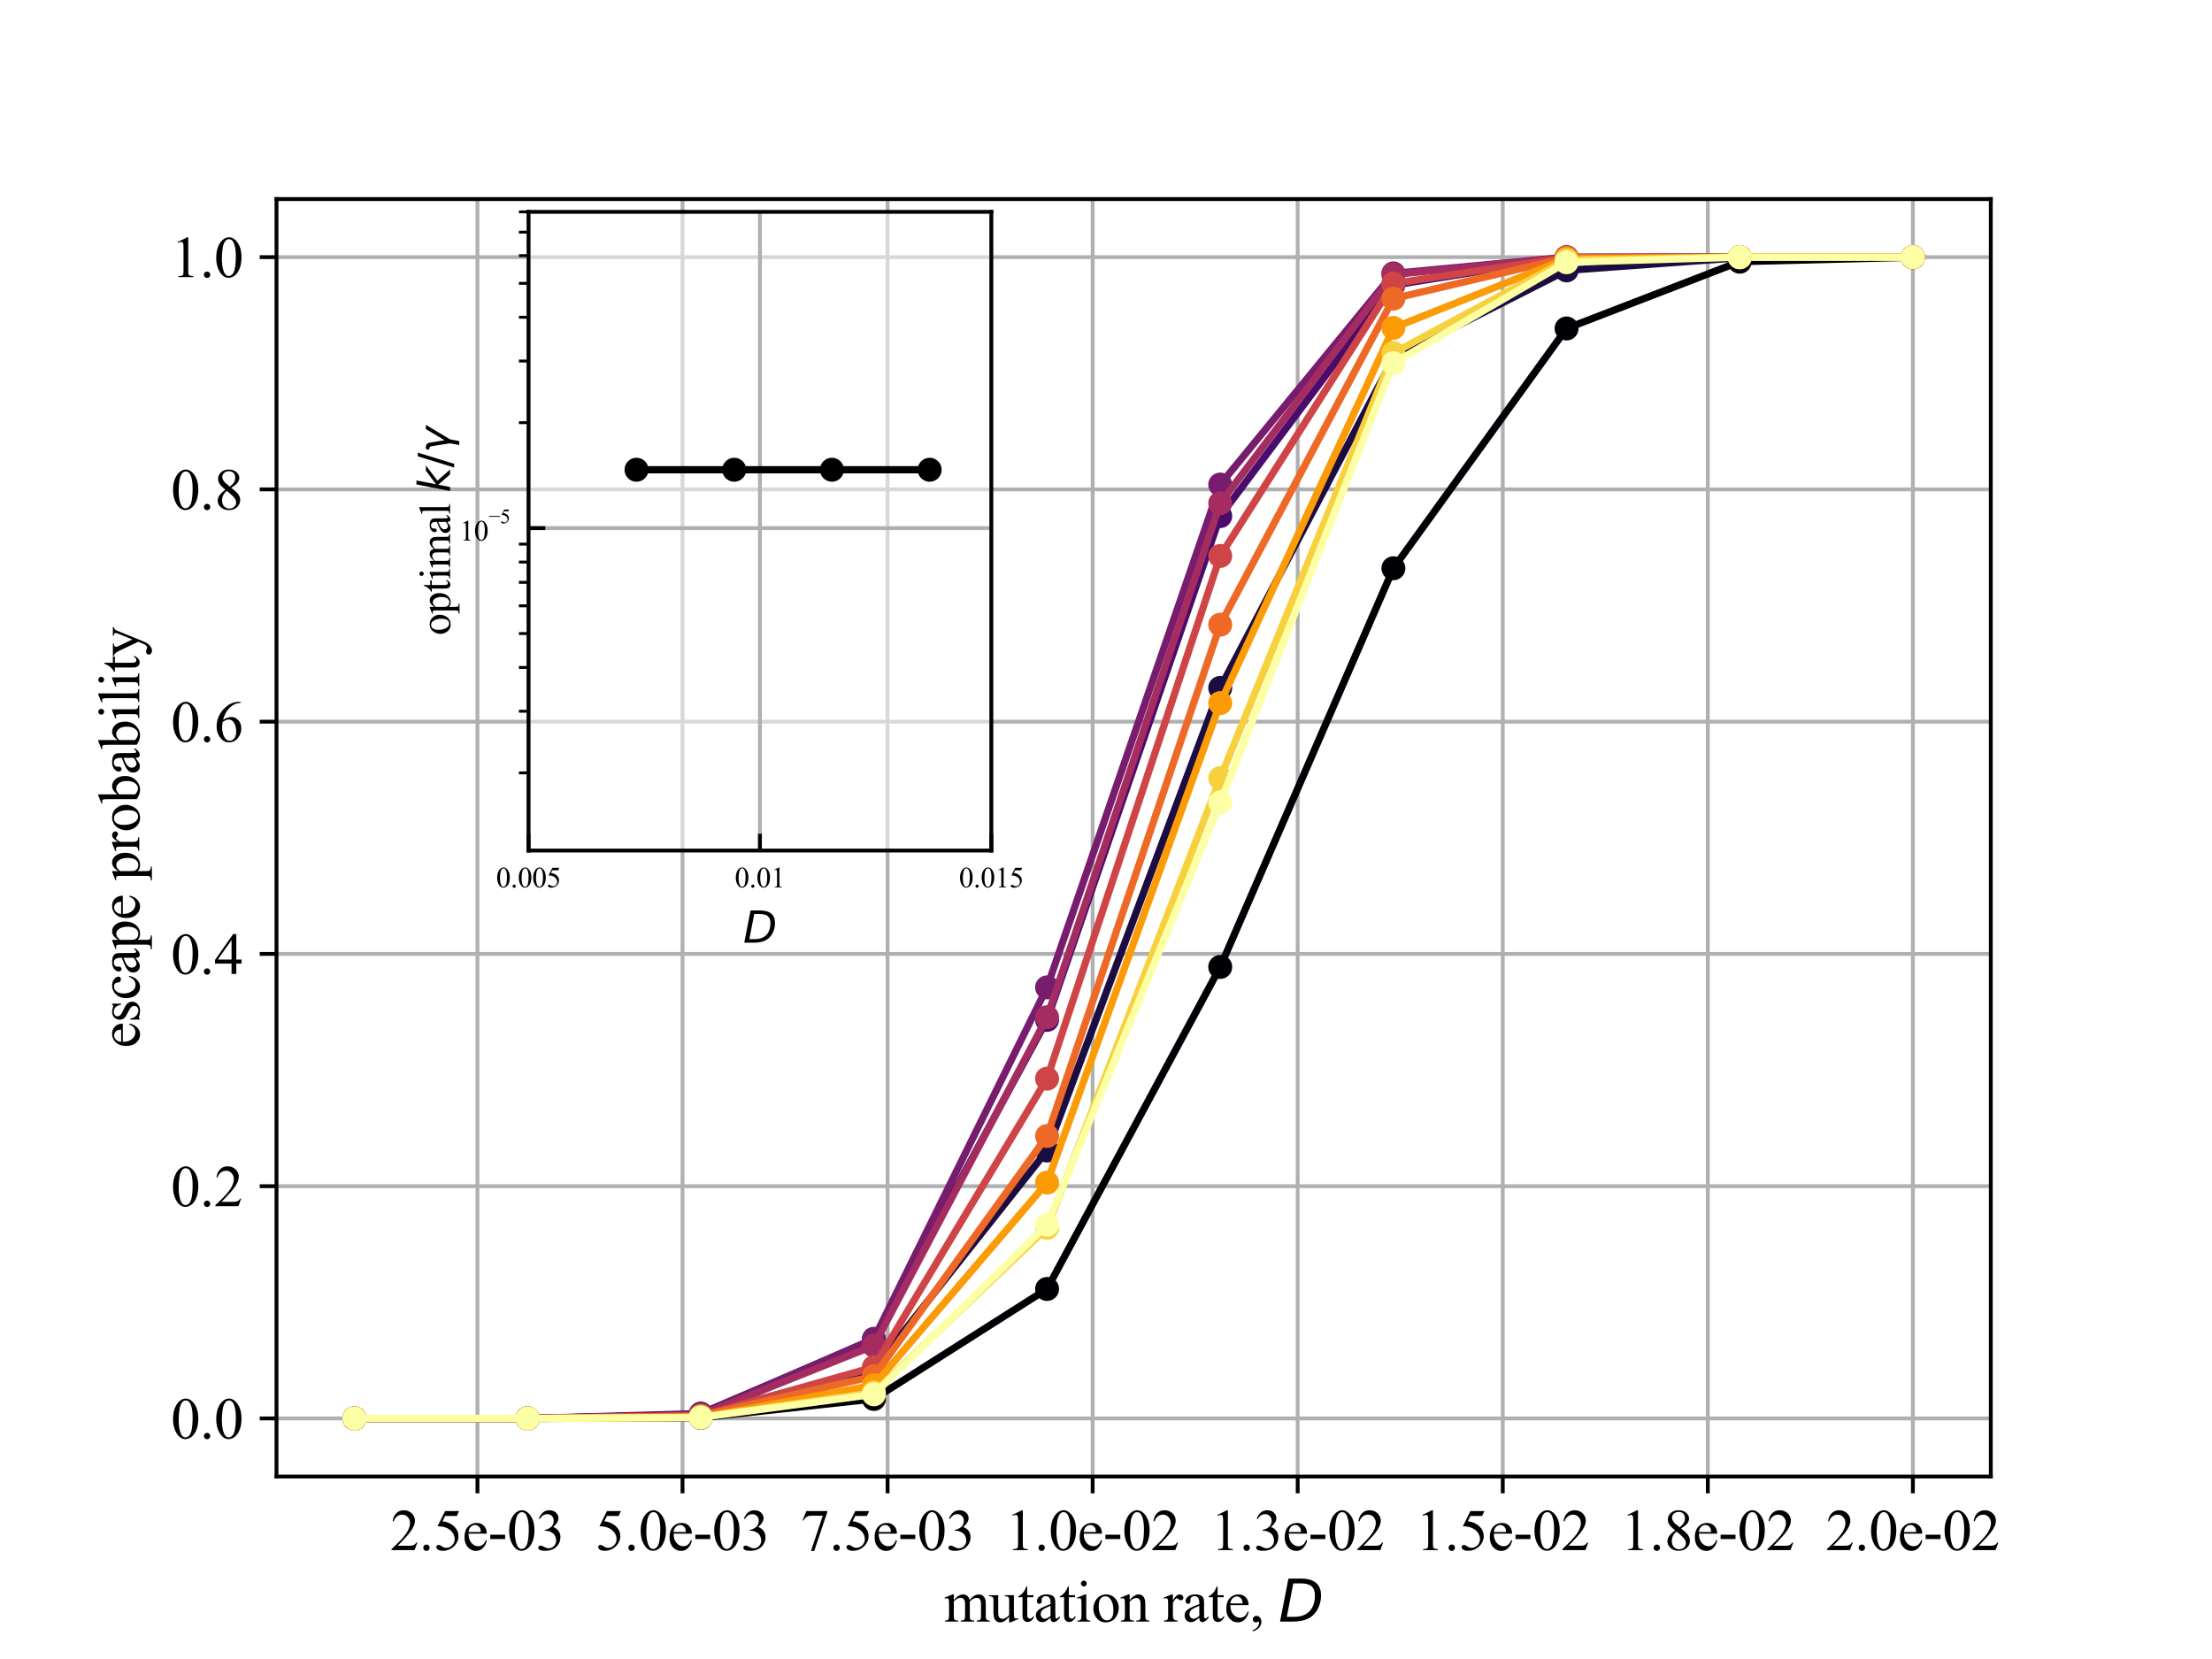 <?xml version="1.0" encoding="utf-8" standalone="no"?>
<!DOCTYPE svg PUBLIC "-//W3C//DTD SVG 1.1//EN"
  "http://www.w3.org/Graphics/SVG/1.1/DTD/svg11.dtd">
<svg xmlns:xlink="http://www.w3.org/1999/xlink" width="460.8pt" height="345.6pt" viewBox="0 0 460.8 345.6" xmlns="http://www.w3.org/2000/svg" version="1.1">
 <defs>
  <style type="text/css">*{stroke-linejoin: round; stroke-linecap: butt}</style>
 </defs>
 <g id="figure_1">
  <g id="patch_1">
   <path d="M 0 345.6 
L 460.8 345.6 
L 460.8 0 
L 0 0 
z
" style="fill: #ffffff"/>
  </g>
  <g id="axes_1">
   <g id="patch_2">
    <path d="M 57.6 307.584 
L 414.72 307.584 
L 414.72 41.472 
L 57.6 41.472 
z
" style="fill: #ffffff"/>
   </g>
   <g id="matplotlib.axis_1">
    <g id="xtick_1">
     <g id="line2d_1">
      <path d="M 99.463 307.584 
L 99.463 41.472 
" clip-path="url(#p57111ab761)" style="fill: none; stroke: #b0b0b0; stroke-width: 0.8; stroke-linecap: square"/>
     </g>
     <g id="line2d_2">
      <defs>
       <path id="m6cf0151fa4" d="M 0 0 
L 0 3.5 
" style="stroke: #000000; stroke-width: 0.8"/>
      </defs>
      <g>
       <use xlink:href="#m6cf0151fa4" x="99.463" y="307.584" style="stroke: #000000; stroke-width: 0.8"/>
      </g>
     </g>
     <g id="text_1">
      <!-- 2.5e-03 -->
      <g transform="translate(81.302 322.916) scale(0.12 -0.12)">
       <defs>
        <path id="TimesNewRomanPSMT-32" d="M 2934 816 
L 2638 0 
L 138 0 
L 138 116 
Q 1241 1122 1691 1759 
Q 2141 2397 2141 2925 
Q 2141 3328 1894 3587 
Q 1647 3847 1303 3847 
Q 991 3847 742 3664 
Q 494 3481 375 3128 
L 259 3128 
Q 338 3706 661 4015 
Q 984 4325 1469 4325 
Q 1984 4325 2329 3994 
Q 2675 3663 2675 3213 
Q 2675 2891 2525 2569 
Q 2294 2063 1775 1497 
Q 997 647 803 472 
L 1909 472 
Q 2247 472 2383 497 
Q 2519 522 2628 598 
Q 2738 675 2819 816 
L 2934 816 
z
" transform="scale(0.016)"/>
        <path id="TimesNewRomanPSMT-2e" d="M 800 606 
Q 947 606 1047 504 
Q 1147 403 1147 259 
Q 1147 116 1045 14 
Q 944 -88 800 -88 
Q 656 -88 554 14 
Q 453 116 453 259 
Q 453 406 554 506 
Q 656 606 800 606 
z
" transform="scale(0.016)"/>
        <path id="TimesNewRomanPSMT-35" d="M 2778 4238 
L 2534 3706 
L 1259 3706 
L 981 3138 
Q 1809 3016 2294 2522 
Q 2709 2097 2709 1522 
Q 2709 1188 2573 903 
Q 2438 619 2231 419 
Q 2025 219 1772 97 
Q 1413 -75 1034 -75 
Q 653 -75 479 54 
Q 306 184 306 341 
Q 306 428 378 495 
Q 450 563 559 563 
Q 641 563 702 538 
Q 763 513 909 409 
Q 1144 247 1384 247 
Q 1750 247 2026 523 
Q 2303 800 2303 1197 
Q 2303 1581 2056 1914 
Q 1809 2247 1375 2428 
Q 1034 2569 447 2591 
L 1259 4238 
L 2778 4238 
z
" transform="scale(0.016)"/>
        <path id="TimesNewRomanPSMT-65" d="M 681 1784 
Q 678 1147 991 784 
Q 1303 422 1725 422 
Q 2006 422 2214 576 
Q 2422 731 2563 1106 
L 2659 1044 
Q 2594 616 2278 264 
Q 1963 -88 1488 -88 
Q 972 -88 605 314 
Q 238 716 238 1394 
Q 238 2128 614 2539 
Q 991 2950 1559 2950 
Q 2041 2950 2350 2633 
Q 2659 2316 2659 1784 
L 681 1784 
z
M 681 1966 
L 2006 1966 
Q 1991 2241 1941 2353 
Q 1863 2528 1708 2628 
Q 1553 2728 1384 2728 
Q 1125 2728 920 2526 
Q 716 2325 681 1966 
z
" transform="scale(0.016)"/>
        <path id="TimesNewRomanPSMT-2d" d="M 259 1672 
L 1875 1672 
L 1875 1200 
L 259 1200 
L 259 1672 
z
" transform="scale(0.016)"/>
        <path id="TimesNewRomanPSMT-30" d="M 231 2094 
Q 231 2819 450 3342 
Q 669 3866 1031 4122 
Q 1313 4325 1613 4325 
Q 2100 4325 2488 3828 
Q 2972 3213 2972 2159 
Q 2972 1422 2759 906 
Q 2547 391 2217 158 
Q 1888 -75 1581 -75 
Q 975 -75 572 641 
Q 231 1244 231 2094 
z
M 844 2016 
Q 844 1141 1059 588 
Q 1238 122 1591 122 
Q 1759 122 1940 273 
Q 2122 425 2216 781 
Q 2359 1319 2359 2297 
Q 2359 3022 2209 3506 
Q 2097 3866 1919 4016 
Q 1791 4119 1609 4119 
Q 1397 4119 1231 3928 
Q 1006 3669 925 3112 
Q 844 2556 844 2016 
z
" transform="scale(0.016)"/>
        <path id="TimesNewRomanPSMT-33" d="M 325 3431 
Q 506 3859 782 4092 
Q 1059 4325 1472 4325 
Q 1981 4325 2253 3994 
Q 2459 3747 2459 3466 
Q 2459 3003 1878 2509 
Q 2269 2356 2469 2072 
Q 2669 1788 2669 1403 
Q 2669 853 2319 450 
Q 1863 -75 997 -75 
Q 569 -75 414 31 
Q 259 138 259 259 
Q 259 350 332 419 
Q 406 488 509 488 
Q 588 488 669 463 
Q 722 447 909 348 
Q 1097 250 1169 231 
Q 1284 197 1416 197 
Q 1734 197 1970 444 
Q 2206 691 2206 1028 
Q 2206 1275 2097 1509 
Q 2016 1684 1919 1775 
Q 1784 1900 1550 2001 
Q 1316 2103 1072 2103 
L 972 2103 
L 972 2197 
Q 1219 2228 1467 2375 
Q 1716 2522 1828 2728 
Q 1941 2934 1941 3181 
Q 1941 3503 1739 3701 
Q 1538 3900 1238 3900 
Q 753 3900 428 3381 
L 325 3431 
z
" transform="scale(0.016)"/>
       </defs>
       <use xlink:href="#TimesNewRomanPSMT-32"/>
       <use xlink:href="#TimesNewRomanPSMT-2e" x="50"/>
       <use xlink:href="#TimesNewRomanPSMT-35" x="75"/>
       <use xlink:href="#TimesNewRomanPSMT-65" x="125"/>
       <use xlink:href="#TimesNewRomanPSMT-2d" x="169.385"/>
       <use xlink:href="#TimesNewRomanPSMT-30" x="202.686"/>
       <use xlink:href="#TimesNewRomanPSMT-33" x="252.686"/>
      </g>
     </g>
    </g>
    <g id="xtick_2">
     <g id="line2d_3">
      <path d="M 142.181 307.584 
L 142.181 41.472 
" clip-path="url(#p57111ab761)" style="fill: none; stroke: #b0b0b0; stroke-width: 0.8; stroke-linecap: square"/>
     </g>
     <g id="line2d_4">
      <g>
       <use xlink:href="#m6cf0151fa4" x="142.181" y="307.584" style="stroke: #000000; stroke-width: 0.8"/>
      </g>
     </g>
     <g id="text_2">
      <!-- 5.0e-03 -->
      <g transform="translate(124.02 322.916) scale(0.12 -0.12)">
       <use xlink:href="#TimesNewRomanPSMT-35"/>
       <use xlink:href="#TimesNewRomanPSMT-2e" x="50"/>
       <use xlink:href="#TimesNewRomanPSMT-30" x="75"/>
       <use xlink:href="#TimesNewRomanPSMT-65" x="125"/>
       <use xlink:href="#TimesNewRomanPSMT-2d" x="169.385"/>
       <use xlink:href="#TimesNewRomanPSMT-30" x="202.686"/>
       <use xlink:href="#TimesNewRomanPSMT-33" x="252.686"/>
      </g>
     </g>
    </g>
    <g id="xtick_3">
     <g id="line2d_5">
      <path d="M 184.899 307.584 
L 184.899 41.472 
" clip-path="url(#p57111ab761)" style="fill: none; stroke: #b0b0b0; stroke-width: 0.8; stroke-linecap: square"/>
     </g>
     <g id="line2d_6">
      <g>
       <use xlink:href="#m6cf0151fa4" x="184.899" y="307.584" style="stroke: #000000; stroke-width: 0.8"/>
      </g>
     </g>
     <g id="text_3">
      <!-- 7.5e-03 -->
      <g transform="translate(166.738 322.916) scale(0.12 -0.12)">
       <defs>
        <path id="TimesNewRomanPSMT-37" d="M 644 4238 
L 2916 4238 
L 2916 4119 
L 1503 -88 
L 1153 -88 
L 2419 3728 
L 1253 3728 
Q 900 3728 750 3644 
Q 488 3500 328 3200 
L 238 3234 
L 644 4238 
z
" transform="scale(0.016)"/>
       </defs>
       <use xlink:href="#TimesNewRomanPSMT-37"/>
       <use xlink:href="#TimesNewRomanPSMT-2e" x="50"/>
       <use xlink:href="#TimesNewRomanPSMT-35" x="75"/>
       <use xlink:href="#TimesNewRomanPSMT-65" x="125"/>
       <use xlink:href="#TimesNewRomanPSMT-2d" x="169.385"/>
       <use xlink:href="#TimesNewRomanPSMT-30" x="202.686"/>
       <use xlink:href="#TimesNewRomanPSMT-33" x="252.686"/>
      </g>
     </g>
    </g>
    <g id="xtick_4">
     <g id="line2d_7">
      <path d="M 227.616 307.584 
L 227.616 41.472 
" clip-path="url(#p57111ab761)" style="fill: none; stroke: #b0b0b0; stroke-width: 0.8; stroke-linecap: square"/>
     </g>
     <g id="line2d_8">
      <g>
       <use xlink:href="#m6cf0151fa4" x="227.616" y="307.584" style="stroke: #000000; stroke-width: 0.8"/>
      </g>
     </g>
     <g id="text_4">
      <!-- 1.0e-02 -->
      <g transform="translate(209.455 322.916) scale(0.12 -0.12)">
       <defs>
        <path id="TimesNewRomanPSMT-31" d="M 750 3822 
L 1781 4325 
L 1884 4325 
L 1884 747 
Q 1884 391 1914 303 
Q 1944 216 2037 169 
Q 2131 122 2419 116 
L 2419 0 
L 825 0 
L 825 116 
Q 1125 122 1212 167 
Q 1300 213 1334 289 
Q 1369 366 1369 747 
L 1369 3034 
Q 1369 3497 1338 3628 
Q 1316 3728 1258 3775 
Q 1200 3822 1119 3822 
Q 1003 3822 797 3725 
L 750 3822 
z
" transform="scale(0.016)"/>
       </defs>
       <use xlink:href="#TimesNewRomanPSMT-31"/>
       <use xlink:href="#TimesNewRomanPSMT-2e" x="50"/>
       <use xlink:href="#TimesNewRomanPSMT-30" x="75"/>
       <use xlink:href="#TimesNewRomanPSMT-65" x="125"/>
       <use xlink:href="#TimesNewRomanPSMT-2d" x="169.385"/>
       <use xlink:href="#TimesNewRomanPSMT-30" x="202.686"/>
       <use xlink:href="#TimesNewRomanPSMT-32" x="252.686"/>
      </g>
     </g>
    </g>
    <g id="xtick_5">
     <g id="line2d_9">
      <path d="M 270.334 307.584 
L 270.334 41.472 
" clip-path="url(#p57111ab761)" style="fill: none; stroke: #b0b0b0; stroke-width: 0.8; stroke-linecap: square"/>
     </g>
     <g id="line2d_10">
      <g>
       <use xlink:href="#m6cf0151fa4" x="270.334" y="307.584" style="stroke: #000000; stroke-width: 0.8"/>
      </g>
     </g>
     <g id="text_5">
      <!-- 1.3e-02 -->
      <g transform="translate(252.173 322.916) scale(0.12 -0.12)">
       <use xlink:href="#TimesNewRomanPSMT-31"/>
       <use xlink:href="#TimesNewRomanPSMT-2e" x="50"/>
       <use xlink:href="#TimesNewRomanPSMT-33" x="75"/>
       <use xlink:href="#TimesNewRomanPSMT-65" x="125"/>
       <use xlink:href="#TimesNewRomanPSMT-2d" x="169.385"/>
       <use xlink:href="#TimesNewRomanPSMT-30" x="202.686"/>
       <use xlink:href="#TimesNewRomanPSMT-32" x="252.686"/>
      </g>
     </g>
    </g>
    <g id="xtick_6">
     <g id="line2d_11">
      <path d="M 313.052 307.584 
L 313.052 41.472 
" clip-path="url(#p57111ab761)" style="fill: none; stroke: #b0b0b0; stroke-width: 0.8; stroke-linecap: square"/>
     </g>
     <g id="line2d_12">
      <g>
       <use xlink:href="#m6cf0151fa4" x="313.052" y="307.584" style="stroke: #000000; stroke-width: 0.8"/>
      </g>
     </g>
     <g id="text_6">
      <!-- 1.5e-02 -->
      <g transform="translate(294.891 322.916) scale(0.12 -0.12)">
       <use xlink:href="#TimesNewRomanPSMT-31"/>
       <use xlink:href="#TimesNewRomanPSMT-2e" x="50"/>
       <use xlink:href="#TimesNewRomanPSMT-35" x="75"/>
       <use xlink:href="#TimesNewRomanPSMT-65" x="125"/>
       <use xlink:href="#TimesNewRomanPSMT-2d" x="169.385"/>
       <use xlink:href="#TimesNewRomanPSMT-30" x="202.686"/>
       <use xlink:href="#TimesNewRomanPSMT-32" x="252.686"/>
      </g>
     </g>
    </g>
    <g id="xtick_7">
     <g id="line2d_13">
      <path d="M 355.77 307.584 
L 355.77 41.472 
" clip-path="url(#p57111ab761)" style="fill: none; stroke: #b0b0b0; stroke-width: 0.8; stroke-linecap: square"/>
     </g>
     <g id="line2d_14">
      <g>
       <use xlink:href="#m6cf0151fa4" x="355.77" y="307.584" style="stroke: #000000; stroke-width: 0.8"/>
      </g>
     </g>
     <g id="text_7">
      <!-- 1.8e-02 -->
      <g transform="translate(337.608 322.916) scale(0.12 -0.12)">
       <defs>
        <path id="TimesNewRomanPSMT-38" d="M 1228 2134 
Q 725 2547 579 2797 
Q 434 3047 434 3316 
Q 434 3728 753 4026 
Q 1072 4325 1600 4325 
Q 2113 4325 2425 4047 
Q 2738 3769 2738 3413 
Q 2738 3175 2569 2928 
Q 2400 2681 1866 2347 
Q 2416 1922 2594 1678 
Q 2831 1359 2831 1006 
Q 2831 559 2490 242 
Q 2150 -75 1597 -75 
Q 994 -75 656 303 
Q 388 606 388 966 
Q 388 1247 577 1523 
Q 766 1800 1228 2134 
z
M 1719 2469 
Q 2094 2806 2194 3001 
Q 2294 3197 2294 3444 
Q 2294 3772 2109 3958 
Q 1925 4144 1606 4144 
Q 1288 4144 1088 3959 
Q 888 3775 888 3528 
Q 888 3366 970 3203 
Q 1053 3041 1206 2894 
L 1719 2469 
z
M 1375 2016 
Q 1116 1797 991 1539 
Q 866 1281 866 981 
Q 866 578 1086 336 
Q 1306 94 1647 94 
Q 1984 94 2187 284 
Q 2391 475 2391 747 
Q 2391 972 2272 1150 
Q 2050 1481 1375 2016 
z
" transform="scale(0.016)"/>
       </defs>
       <use xlink:href="#TimesNewRomanPSMT-31"/>
       <use xlink:href="#TimesNewRomanPSMT-2e" x="50"/>
       <use xlink:href="#TimesNewRomanPSMT-38" x="75"/>
       <use xlink:href="#TimesNewRomanPSMT-65" x="125"/>
       <use xlink:href="#TimesNewRomanPSMT-2d" x="169.385"/>
       <use xlink:href="#TimesNewRomanPSMT-30" x="202.686"/>
       <use xlink:href="#TimesNewRomanPSMT-32" x="252.686"/>
      </g>
     </g>
    </g>
    <g id="xtick_8">
     <g id="line2d_15">
      <path d="M 398.487 307.584 
L 398.487 41.472 
" clip-path="url(#p57111ab761)" style="fill: none; stroke: #b0b0b0; stroke-width: 0.8; stroke-linecap: square"/>
     </g>
     <g id="line2d_16">
      <g>
       <use xlink:href="#m6cf0151fa4" x="398.487" y="307.584" style="stroke: #000000; stroke-width: 0.8"/>
      </g>
     </g>
     <g id="text_8">
      <!-- 2.0e-02 -->
      <g transform="translate(380.326 322.916) scale(0.12 -0.12)">
       <use xlink:href="#TimesNewRomanPSMT-32"/>
       <use xlink:href="#TimesNewRomanPSMT-2e" x="50"/>
       <use xlink:href="#TimesNewRomanPSMT-30" x="75"/>
       <use xlink:href="#TimesNewRomanPSMT-65" x="125"/>
       <use xlink:href="#TimesNewRomanPSMT-2d" x="169.385"/>
       <use xlink:href="#TimesNewRomanPSMT-30" x="202.686"/>
       <use xlink:href="#TimesNewRomanPSMT-32" x="252.686"/>
      </g>
     </g>
    </g>
    <g id="text_9">
     <!-- mutation rate, $D$ -->
     <g transform="translate(196.68 337.816) scale(0.12 -0.12)">
      <defs>
       <path id="TimesNewRomanPSMT-6d" d="M 1050 2338 
Q 1363 2650 1419 2697 
Q 1559 2816 1721 2881 
Q 1884 2947 2044 2947 
Q 2313 2947 2506 2790 
Q 2700 2634 2766 2338 
Q 3088 2713 3309 2830 
Q 3531 2947 3766 2947 
Q 3994 2947 4170 2830 
Q 4347 2713 4450 2447 
Q 4519 2266 4519 1878 
L 4519 647 
Q 4519 378 4559 278 
Q 4591 209 4675 161 
Q 4759 113 4950 113 
L 4950 0 
L 3538 0 
L 3538 113 
L 3597 113 
Q 3781 113 3884 184 
Q 3956 234 3988 344 
Q 4000 397 4000 647 
L 4000 1878 
Q 4000 2228 3916 2372 
Q 3794 2572 3525 2572 
Q 3359 2572 3192 2489 
Q 3025 2406 2788 2181 
L 2781 2147 
L 2788 2013 
L 2788 647 
Q 2788 353 2820 281 
Q 2853 209 2943 161 
Q 3034 113 3253 113 
L 3253 0 
L 1806 0 
L 1806 113 
Q 2044 113 2133 169 
Q 2222 225 2256 338 
Q 2272 391 2272 647 
L 2272 1878 
Q 2272 2228 2169 2381 
Q 2031 2581 1784 2581 
Q 1616 2581 1450 2491 
Q 1191 2353 1050 2181 
L 1050 647 
Q 1050 366 1089 281 
Q 1128 197 1204 155 
Q 1281 113 1516 113 
L 1516 0 
L 100 0 
L 100 113 
Q 297 113 375 155 
Q 453 197 493 289 
Q 534 381 534 647 
L 534 1741 
Q 534 2213 506 2350 
Q 484 2453 437 2492 
Q 391 2531 309 2531 
Q 222 2531 100 2484 
L 53 2597 
L 916 2947 
L 1050 2947 
L 1050 2338 
z
" transform="scale(0.016)"/>
       <path id="TimesNewRomanPSMT-75" d="M 2709 2863 
L 2709 1128 
Q 2709 631 2732 520 
Q 2756 409 2807 365 
Q 2859 322 2928 322 
Q 3025 322 3147 375 
L 3191 266 
L 2334 -88 
L 2194 -88 
L 2194 519 
Q 1825 119 1631 15 
Q 1438 -88 1222 -88 
Q 981 -88 804 51 
Q 628 191 559 409 
Q 491 628 491 1028 
L 491 2306 
Q 491 2509 447 2587 
Q 403 2666 317 2708 
Q 231 2750 6 2747 
L 6 2863 
L 1009 2863 
L 1009 947 
Q 1009 547 1148 422 
Q 1288 297 1484 297 
Q 1619 297 1789 381 
Q 1959 466 2194 703 
L 2194 2325 
Q 2194 2569 2105 2655 
Q 2016 2741 1734 2747 
L 1734 2863 
L 2709 2863 
z
" transform="scale(0.016)"/>
       <path id="TimesNewRomanPSMT-74" d="M 1031 3803 
L 1031 2863 
L 1700 2863 
L 1700 2644 
L 1031 2644 
L 1031 788 
Q 1031 509 1111 412 
Q 1191 316 1316 316 
Q 1419 316 1516 380 
Q 1613 444 1666 569 
L 1788 569 
Q 1678 263 1478 108 
Q 1278 -47 1066 -47 
Q 922 -47 784 33 
Q 647 113 581 261 
Q 516 409 516 719 
L 516 2644 
L 63 2644 
L 63 2747 
Q 234 2816 414 2980 
Q 594 3144 734 3369 
Q 806 3488 934 3803 
L 1031 3803 
z
" transform="scale(0.016)"/>
       <path id="TimesNewRomanPSMT-61" d="M 1822 413 
Q 1381 72 1269 19 
Q 1100 -59 909 -59 
Q 613 -59 420 144 
Q 228 347 228 678 
Q 228 888 322 1041 
Q 450 1253 767 1440 
Q 1084 1628 1822 1897 
L 1822 2009 
Q 1822 2438 1686 2597 
Q 1550 2756 1291 2756 
Q 1094 2756 978 2650 
Q 859 2544 859 2406 
L 866 2225 
Q 866 2081 792 2003 
Q 719 1925 600 1925 
Q 484 1925 411 2006 
Q 338 2088 338 2228 
Q 338 2497 613 2722 
Q 888 2947 1384 2947 
Q 1766 2947 2009 2819 
Q 2194 2722 2281 2516 
Q 2338 2381 2338 1966 
L 2338 994 
Q 2338 584 2353 492 
Q 2369 400 2405 369 
Q 2441 338 2488 338 
Q 2538 338 2575 359 
Q 2641 400 2828 588 
L 2828 413 
Q 2478 -56 2159 -56 
Q 2006 -56 1915 50 
Q 1825 156 1822 413 
z
M 1822 616 
L 1822 1706 
Q 1350 1519 1213 1441 
Q 966 1303 859 1153 
Q 753 1003 753 825 
Q 753 600 887 451 
Q 1022 303 1197 303 
Q 1434 303 1822 616 
z
" transform="scale(0.016)"/>
       <path id="TimesNewRomanPSMT-69" d="M 928 4444 
Q 1059 4444 1151 4351 
Q 1244 4259 1244 4128 
Q 1244 3997 1151 3903 
Q 1059 3809 928 3809 
Q 797 3809 703 3903 
Q 609 3997 609 4128 
Q 609 4259 701 4351 
Q 794 4444 928 4444 
z
M 1188 2947 
L 1188 647 
Q 1188 378 1227 289 
Q 1266 200 1342 156 
Q 1419 113 1622 113 
L 1622 0 
L 231 0 
L 231 113 
Q 441 113 512 153 
Q 584 194 626 287 
Q 669 381 669 647 
L 669 1750 
Q 669 2216 641 2353 
Q 619 2453 572 2492 
Q 525 2531 444 2531 
Q 356 2531 231 2484 
L 188 2597 
L 1050 2947 
L 1188 2947 
z
" transform="scale(0.016)"/>
       <path id="TimesNewRomanPSMT-6f" d="M 1600 2947 
Q 2250 2947 2644 2453 
Q 2978 2031 2978 1484 
Q 2978 1100 2793 706 
Q 2609 313 2286 112 
Q 1963 -88 1566 -88 
Q 919 -88 538 428 
Q 216 863 216 1403 
Q 216 1797 411 2186 
Q 606 2575 925 2761 
Q 1244 2947 1600 2947 
z
M 1503 2744 
Q 1338 2744 1170 2645 
Q 1003 2547 900 2300 
Q 797 2053 797 1666 
Q 797 1041 1045 587 
Q 1294 134 1700 134 
Q 2003 134 2200 384 
Q 2397 634 2397 1244 
Q 2397 2006 2069 2444 
Q 1847 2744 1503 2744 
z
" transform="scale(0.016)"/>
       <path id="TimesNewRomanPSMT-6e" d="M 1034 2341 
Q 1538 2947 1994 2947 
Q 2228 2947 2397 2830 
Q 2566 2713 2666 2444 
Q 2734 2256 2734 1869 
L 2734 647 
Q 2734 375 2778 278 
Q 2813 200 2889 156 
Q 2966 113 3172 113 
L 3172 0 
L 1756 0 
L 1756 113 
L 1816 113 
Q 2016 113 2095 173 
Q 2175 234 2206 353 
Q 2219 400 2219 647 
L 2219 1819 
Q 2219 2209 2117 2386 
Q 2016 2563 1775 2563 
Q 1403 2563 1034 2156 
L 1034 647 
Q 1034 356 1069 288 
Q 1113 197 1189 155 
Q 1266 113 1500 113 
L 1500 0 
L 84 0 
L 84 113 
L 147 113 
Q 366 113 442 223 
Q 519 334 519 647 
L 519 1709 
Q 519 2225 495 2337 
Q 472 2450 423 2490 
Q 375 2531 294 2531 
Q 206 2531 84 2484 
L 38 2597 
L 900 2947 
L 1034 2947 
L 1034 2341 
z
" transform="scale(0.016)"/>
       <path id="TimesNewRomanPSMT-20" transform="scale(0.016)"/>
       <path id="TimesNewRomanPSMT-72" d="M 1038 2947 
L 1038 2303 
Q 1397 2947 1775 2947 
Q 1947 2947 2059 2842 
Q 2172 2738 2172 2600 
Q 2172 2478 2090 2393 
Q 2009 2309 1897 2309 
Q 1788 2309 1652 2417 
Q 1516 2525 1450 2525 
Q 1394 2525 1328 2463 
Q 1188 2334 1038 2041 
L 1038 669 
Q 1038 431 1097 309 
Q 1138 225 1241 169 
Q 1344 113 1538 113 
L 1538 0 
L 72 0 
L 72 113 
Q 291 113 397 181 
Q 475 231 506 341 
Q 522 394 522 644 
L 522 1753 
Q 522 2253 501 2348 
Q 481 2444 426 2487 
Q 372 2531 291 2531 
Q 194 2531 72 2484 
L 41 2597 
L 906 2947 
L 1038 2947 
z
" transform="scale(0.016)"/>
       <path id="TimesNewRomanPSMT-2c" d="M 344 -1066 
L 344 -928 
Q 666 -822 842 -598 
Q 1019 -375 1019 -125 
Q 1019 -66 991 -25 
Q 969 3 947 3 
Q 913 3 797 -59 
Q 741 -88 678 -88 
Q 525 -88 434 3 
Q 344 94 344 253 
Q 344 406 461 515 
Q 578 625 747 625 
Q 953 625 1114 445 
Q 1275 266 1275 -31 
Q 1275 -353 1051 -629 
Q 828 -906 344 -1066 
z
" transform="scale(0.016)"/>
       <path id="DejaVuSans-Oblique-44" d="M 1081 4666 
L 2438 4666 
Q 3519 4666 4070 4208 
Q 4622 3750 4622 2847 
Q 4622 2250 4412 1698 
Q 4203 1147 3834 769 
Q 3463 381 2891 190 
Q 2319 0 1538 0 
L 172 0 
L 1081 4666 
z
M 1613 4147 
L 909 519 
L 1734 519 
Q 2794 519 3375 1128 
Q 3956 1738 3956 2847 
Q 3956 3519 3581 3833 
Q 3206 4147 2406 4147 
L 1613 4147 
z
" transform="scale(0.016)"/>
      </defs>
      <use xlink:href="#TimesNewRomanPSMT-6d" transform="translate(0 0.094)"/>
      <use xlink:href="#TimesNewRomanPSMT-75" transform="translate(77.783 0.094)"/>
      <use xlink:href="#TimesNewRomanPSMT-74" transform="translate(127.783 0.094)"/>
      <use xlink:href="#TimesNewRomanPSMT-61" transform="translate(155.566 0.094)"/>
      <use xlink:href="#TimesNewRomanPSMT-74" transform="translate(199.951 0.094)"/>
      <use xlink:href="#TimesNewRomanPSMT-69" transform="translate(227.734 0.094)"/>
      <use xlink:href="#TimesNewRomanPSMT-6f" transform="translate(255.518 0.094)"/>
      <use xlink:href="#TimesNewRomanPSMT-6e" transform="translate(305.518 0.094)"/>
      <use xlink:href="#TimesNewRomanPSMT-20" transform="translate(355.518 0.094)"/>
      <use xlink:href="#TimesNewRomanPSMT-72" transform="translate(380.518 0.094)"/>
      <use xlink:href="#TimesNewRomanPSMT-61" transform="translate(413.818 0.094)"/>
      <use xlink:href="#TimesNewRomanPSMT-74" transform="translate(458.203 0.094)"/>
      <use xlink:href="#TimesNewRomanPSMT-65" transform="translate(485.986 0.094)"/>
      <use xlink:href="#TimesNewRomanPSMT-2c" transform="translate(530.371 0.094)"/>
      <use xlink:href="#TimesNewRomanPSMT-20" transform="translate(555.371 0.094)"/>
      <use xlink:href="#DejaVuSans-Oblique-44" transform="translate(580.371 0.094)"/>
     </g>
    </g>
   </g>
   <g id="matplotlib.axis_2">
    <g id="ytick_1">
     <g id="line2d_17">
      <path d="M 57.6 295.488 
L 414.72 295.488 
" clip-path="url(#p57111ab761)" style="fill: none; stroke: #b0b0b0; stroke-width: 0.8; stroke-linecap: square"/>
     </g>
     <g id="line2d_18">
      <defs>
       <path id="m557cf3601c" d="M 0 0 
L -3.5 0 
" style="stroke: #000000; stroke-width: 0.8"/>
      </defs>
      <g>
       <use xlink:href="#m557cf3601c" x="57.6" y="295.488" style="stroke: #000000; stroke-width: 0.8"/>
      </g>
     </g>
     <g id="text_10">
      <!-- 0.0 -->
      <g transform="translate(35.6 299.654) scale(0.12 -0.12)">
       <use xlink:href="#TimesNewRomanPSMT-30"/>
       <use xlink:href="#TimesNewRomanPSMT-2e" x="50"/>
       <use xlink:href="#TimesNewRomanPSMT-30" x="75"/>
      </g>
     </g>
    </g>
    <g id="ytick_2">
     <g id="line2d_19">
      <path d="M 57.6 247.104 
L 414.72 247.104 
" clip-path="url(#p57111ab761)" style="fill: none; stroke: #b0b0b0; stroke-width: 0.8; stroke-linecap: square"/>
     </g>
     <g id="line2d_20">
      <g>
       <use xlink:href="#m557cf3601c" x="57.6" y="247.104" style="stroke: #000000; stroke-width: 0.8"/>
      </g>
     </g>
     <g id="text_11">
      <!-- 0.2 -->
      <g transform="translate(35.6 251.27) scale(0.12 -0.12)">
       <use xlink:href="#TimesNewRomanPSMT-30"/>
       <use xlink:href="#TimesNewRomanPSMT-2e" x="50"/>
       <use xlink:href="#TimesNewRomanPSMT-32" x="75"/>
      </g>
     </g>
    </g>
    <g id="ytick_3">
     <g id="line2d_21">
      <path d="M 57.6 198.72 
L 414.72 198.72 
" clip-path="url(#p57111ab761)" style="fill: none; stroke: #b0b0b0; stroke-width: 0.8; stroke-linecap: square"/>
     </g>
     <g id="line2d_22">
      <g>
       <use xlink:href="#m557cf3601c" x="57.6" y="198.72" style="stroke: #000000; stroke-width: 0.8"/>
      </g>
     </g>
     <g id="text_12">
      <!-- 0.4 -->
      <g transform="translate(35.6 202.886) scale(0.12 -0.12)">
       <defs>
        <path id="TimesNewRomanPSMT-34" d="M 2978 1563 
L 2978 1119 
L 2409 1119 
L 2409 0 
L 1894 0 
L 1894 1119 
L 100 1119 
L 100 1519 
L 2066 4325 
L 2409 4325 
L 2409 1563 
L 2978 1563 
z
M 1894 1563 
L 1894 3666 
L 406 1563 
L 1894 1563 
z
" transform="scale(0.016)"/>
       </defs>
       <use xlink:href="#TimesNewRomanPSMT-30"/>
       <use xlink:href="#TimesNewRomanPSMT-2e" x="50"/>
       <use xlink:href="#TimesNewRomanPSMT-34" x="75"/>
      </g>
     </g>
    </g>
    <g id="ytick_4">
     <g id="line2d_23">
      <path d="M 57.6 150.336 
L 414.72 150.336 
" clip-path="url(#p57111ab761)" style="fill: none; stroke: #b0b0b0; stroke-width: 0.8; stroke-linecap: square"/>
     </g>
     <g id="line2d_24">
      <g>
       <use xlink:href="#m557cf3601c" x="57.6" y="150.336" style="stroke: #000000; stroke-width: 0.8"/>
      </g>
     </g>
     <g id="text_13">
      <!-- 0.6 -->
      <g transform="translate(35.6 154.502) scale(0.12 -0.12)">
       <defs>
        <path id="TimesNewRomanPSMT-36" d="M 2869 4325 
L 2869 4209 
Q 2456 4169 2195 4045 
Q 1934 3922 1679 3669 
Q 1425 3416 1258 3105 
Q 1091 2794 978 2366 
Q 1428 2675 1881 2675 
Q 2316 2675 2634 2325 
Q 2953 1975 2953 1425 
Q 2953 894 2631 456 
Q 2244 -75 1606 -75 
Q 1172 -75 869 213 
Q 275 772 275 1663 
Q 275 2231 503 2743 
Q 731 3256 1154 3653 
Q 1578 4050 1965 4187 
Q 2353 4325 2688 4325 
L 2869 4325 
z
M 925 2138 
Q 869 1716 869 1456 
Q 869 1156 980 804 
Q 1091 453 1309 247 
Q 1469 100 1697 100 
Q 1969 100 2183 356 
Q 2397 613 2397 1088 
Q 2397 1622 2184 2012 
Q 1972 2403 1581 2403 
Q 1463 2403 1327 2353 
Q 1191 2303 925 2138 
z
" transform="scale(0.016)"/>
       </defs>
       <use xlink:href="#TimesNewRomanPSMT-30"/>
       <use xlink:href="#TimesNewRomanPSMT-2e" x="50"/>
       <use xlink:href="#TimesNewRomanPSMT-36" x="75"/>
      </g>
     </g>
    </g>
    <g id="ytick_5">
     <g id="line2d_25">
      <path d="M 57.6 101.952 
L 414.72 101.952 
" clip-path="url(#p57111ab761)" style="fill: none; stroke: #b0b0b0; stroke-width: 0.8; stroke-linecap: square"/>
     </g>
     <g id="line2d_26">
      <g>
       <use xlink:href="#m557cf3601c" x="57.6" y="101.952" style="stroke: #000000; stroke-width: 0.8"/>
      </g>
     </g>
     <g id="text_14">
      <!-- 0.8 -->
      <g transform="translate(35.6 106.118) scale(0.12 -0.12)">
       <use xlink:href="#TimesNewRomanPSMT-30"/>
       <use xlink:href="#TimesNewRomanPSMT-2e" x="50"/>
       <use xlink:href="#TimesNewRomanPSMT-38" x="75"/>
      </g>
     </g>
    </g>
    <g id="ytick_6">
     <g id="line2d_27">
      <path d="M 57.6 53.568 
L 414.72 53.568 
" clip-path="url(#p57111ab761)" style="fill: none; stroke: #b0b0b0; stroke-width: 0.8; stroke-linecap: square"/>
     </g>
     <g id="line2d_28">
      <g>
       <use xlink:href="#m557cf3601c" x="57.6" y="53.568" style="stroke: #000000; stroke-width: 0.8"/>
      </g>
     </g>
     <g id="text_15">
      <!-- 1.0 -->
      <g transform="translate(35.6 57.734) scale(0.12 -0.12)">
       <use xlink:href="#TimesNewRomanPSMT-31"/>
       <use xlink:href="#TimesNewRomanPSMT-2e" x="50"/>
       <use xlink:href="#TimesNewRomanPSMT-30" x="75"/>
      </g>
     </g>
    </g>
    <g id="text_16">
     <!-- escape probability -->
     <g transform="translate(29.011 218.346) rotate(-90) scale(0.12 -0.12)">
      <defs>
       <path id="TimesNewRomanPSMT-73" d="M 2050 2947 
L 2050 1972 
L 1947 1972 
Q 1828 2431 1642 2597 
Q 1456 2763 1169 2763 
Q 950 2763 815 2647 
Q 681 2531 681 2391 
Q 681 2216 781 2091 
Q 878 1963 1175 1819 
L 1631 1597 
Q 2266 1288 2266 781 
Q 2266 391 1970 151 
Q 1675 -88 1309 -88 
Q 1047 -88 709 6 
Q 606 38 541 38 
Q 469 38 428 -44 
L 325 -44 
L 325 978 
L 428 978 
Q 516 541 762 319 
Q 1009 97 1316 97 
Q 1531 97 1667 223 
Q 1803 350 1803 528 
Q 1803 744 1651 891 
Q 1500 1038 1047 1263 
Q 594 1488 453 1669 
Q 313 1847 313 2119 
Q 313 2472 555 2709 
Q 797 2947 1181 2947 
Q 1350 2947 1591 2875 
Q 1750 2828 1803 2828 
Q 1853 2828 1881 2850 
Q 1909 2872 1947 2947 
L 2050 2947 
z
" transform="scale(0.016)"/>
       <path id="TimesNewRomanPSMT-63" d="M 2631 1088 
Q 2516 522 2178 217 
Q 1841 -88 1431 -88 
Q 944 -88 581 321 
Q 219 731 219 1428 
Q 219 2103 620 2525 
Q 1022 2947 1584 2947 
Q 2006 2947 2278 2723 
Q 2550 2500 2550 2259 
Q 2550 2141 2473 2067 
Q 2397 1994 2259 1994 
Q 2075 1994 1981 2113 
Q 1928 2178 1911 2362 
Q 1894 2547 1784 2644 
Q 1675 2738 1481 2738 
Q 1169 2738 978 2506 
Q 725 2200 725 1697 
Q 725 1184 976 792 
Q 1228 400 1656 400 
Q 1963 400 2206 609 
Q 2378 753 2541 1131 
L 2631 1088 
z
" transform="scale(0.016)"/>
       <path id="TimesNewRomanPSMT-70" d="M -6 2578 
L 875 2934 
L 994 2934 
L 994 2266 
Q 1216 2644 1439 2795 
Q 1663 2947 1909 2947 
Q 2341 2947 2628 2609 
Q 2981 2197 2981 1534 
Q 2981 794 2556 309 
Q 2206 -88 1675 -88 
Q 1444 -88 1275 -22 
Q 1150 25 994 166 
L 994 -706 
Q 994 -1000 1030 -1079 
Q 1066 -1159 1155 -1206 
Q 1244 -1253 1478 -1253 
L 1478 -1369 
L -22 -1369 
L -22 -1253 
L 56 -1253 
Q 228 -1256 350 -1188 
Q 409 -1153 442 -1076 
Q 475 -1000 475 -688 
L 475 2019 
Q 475 2297 450 2372 
Q 425 2447 370 2484 
Q 316 2522 222 2522 
Q 147 2522 31 2478 
L -6 2578 
z
M 994 2081 
L 994 1013 
Q 994 666 1022 556 
Q 1066 375 1236 237 
Q 1406 100 1666 100 
Q 1978 100 2172 344 
Q 2425 663 2425 1241 
Q 2425 1897 2138 2250 
Q 1938 2494 1663 2494 
Q 1513 2494 1366 2419 
Q 1253 2363 994 2081 
z
" transform="scale(0.016)"/>
       <path id="TimesNewRomanPSMT-62" d="M 984 2369 
Q 1400 2947 1881 2947 
Q 2322 2947 2650 2570 
Q 2978 2194 2978 1541 
Q 2978 778 2472 313 
Q 2038 -88 1503 -88 
Q 1253 -88 995 3 
Q 738 94 469 275 
L 469 3241 
Q 469 3728 445 3840 
Q 422 3953 372 3993 
Q 322 4034 247 4034 
Q 159 4034 28 3984 
L -16 4094 
L 844 4444 
L 984 4444 
L 984 2369 
z
M 984 2169 
L 984 456 
Q 1144 300 1314 220 
Q 1484 141 1663 141 
Q 1947 141 2192 453 
Q 2438 766 2438 1363 
Q 2438 1913 2192 2208 
Q 1947 2503 1634 2503 
Q 1469 2503 1303 2419 
Q 1178 2356 984 2169 
z
" transform="scale(0.016)"/>
       <path id="TimesNewRomanPSMT-6c" d="M 1184 4444 
L 1184 647 
Q 1184 378 1223 290 
Q 1263 203 1344 158 
Q 1425 113 1647 113 
L 1647 0 
L 244 0 
L 244 113 
Q 441 113 512 153 
Q 584 194 625 287 
Q 666 381 666 647 
L 666 3247 
Q 666 3731 644 3842 
Q 622 3953 573 3993 
Q 525 4034 450 4034 
Q 369 4034 244 3984 
L 191 4094 
L 1044 4444 
L 1184 4444 
z
" transform="scale(0.016)"/>
       <path id="TimesNewRomanPSMT-79" d="M 38 2863 
L 1372 2863 
L 1372 2747 
L 1306 2747 
Q 1166 2747 1095 2686 
Q 1025 2625 1025 2534 
Q 1025 2413 1128 2197 
L 1825 753 
L 2466 2334 
Q 2519 2463 2519 2588 
Q 2519 2644 2497 2672 
Q 2472 2706 2419 2726 
Q 2366 2747 2231 2747 
L 2231 2863 
L 3163 2863 
L 3163 2747 
Q 3047 2734 2984 2696 
Q 2922 2659 2847 2556 
Q 2819 2513 2741 2316 
L 1575 -541 
Q 1406 -956 1132 -1168 
Q 859 -1381 606 -1381 
Q 422 -1381 303 -1275 
Q 184 -1169 184 -1031 
Q 184 -900 270 -820 
Q 356 -741 506 -741 
Q 609 -741 788 -809 
Q 913 -856 944 -856 
Q 1038 -856 1148 -759 
Q 1259 -663 1372 -384 
L 1575 113 
L 547 2272 
Q 500 2369 397 2513 
Q 319 2622 269 2659 
Q 197 2709 38 2747 
L 38 2863 
z
" transform="scale(0.016)"/>
      </defs>
      <use xlink:href="#TimesNewRomanPSMT-65"/>
      <use xlink:href="#TimesNewRomanPSMT-73" x="44.385"/>
      <use xlink:href="#TimesNewRomanPSMT-63" x="83.301"/>
      <use xlink:href="#TimesNewRomanPSMT-61" x="127.686"/>
      <use xlink:href="#TimesNewRomanPSMT-70" x="172.07"/>
      <use xlink:href="#TimesNewRomanPSMT-65" x="222.07"/>
      <use xlink:href="#TimesNewRomanPSMT-20" x="266.455"/>
      <use xlink:href="#TimesNewRomanPSMT-70" x="291.455"/>
      <use xlink:href="#TimesNewRomanPSMT-72" x="341.455"/>
      <use xlink:href="#TimesNewRomanPSMT-6f" x="374.756"/>
      <use xlink:href="#TimesNewRomanPSMT-62" x="424.756"/>
      <use xlink:href="#TimesNewRomanPSMT-61" x="474.756"/>
      <use xlink:href="#TimesNewRomanPSMT-62" x="519.141"/>
      <use xlink:href="#TimesNewRomanPSMT-69" x="569.141"/>
      <use xlink:href="#TimesNewRomanPSMT-6c" x="596.924"/>
      <use xlink:href="#TimesNewRomanPSMT-69" x="624.707"/>
      <use xlink:href="#TimesNewRomanPSMT-74" x="652.49"/>
      <use xlink:href="#TimesNewRomanPSMT-79" x="680.273"/>
     </g>
    </g>
   </g>
   <g id="line2d_29">
    <path d="M 73.833 295.488 
L 109.905 295.488 
L 145.978 295.343 
L 182.051 291.424 
L 218.124 268.514 
L 254.196 201.43 
L 290.269 118.378 
L 326.342 68.422 
L 362.415 54.511 
L 398.487 53.592 
" clip-path="url(#p57111ab761)" style="fill: none; stroke: #000004; stroke-width: 1.5; stroke-linecap: square"/>
    <defs>
     <path id="m84dd02caad" d="M 0 2 
C 0.53 2 1.039 1.789 1.414 1.414 
C 1.789 1.039 2 0.53 2 0 
C 2 -0.53 1.789 -1.039 1.414 -1.414 
C 1.039 -1.789 0.53 -2 0 -2 
C -0.53 -2 -1.039 -1.789 -1.414 -1.414 
C -1.789 -1.039 -2 -0.53 -2 0 
C -2 0.53 -1.789 1.039 -1.414 1.414 
C -1.039 1.789 -0.53 2 0 2 
z
" style="stroke: #000004"/>
    </defs>
    <g clip-path="url(#p57111ab761)">
     <use xlink:href="#m84dd02caad" x="73.833" y="295.488" style="fill: #000004; stroke: #000004"/>
     <use xlink:href="#m84dd02caad" x="109.905" y="295.488" style="fill: #000004; stroke: #000004"/>
     <use xlink:href="#m84dd02caad" x="145.978" y="295.343" style="fill: #000004; stroke: #000004"/>
     <use xlink:href="#m84dd02caad" x="182.051" y="291.424" style="fill: #000004; stroke: #000004"/>
     <use xlink:href="#m84dd02caad" x="218.124" y="268.514" style="fill: #000004; stroke: #000004"/>
     <use xlink:href="#m84dd02caad" x="254.196" y="201.43" style="fill: #000004; stroke: #000004"/>
     <use xlink:href="#m84dd02caad" x="290.269" y="118.378" style="fill: #000004; stroke: #000004"/>
     <use xlink:href="#m84dd02caad" x="326.342" y="68.422" style="fill: #000004; stroke: #000004"/>
     <use xlink:href="#m84dd02caad" x="362.415" y="54.511" style="fill: #000004; stroke: #000004"/>
     <use xlink:href="#m84dd02caad" x="398.487" y="53.592" style="fill: #000004; stroke: #000004"/>
    </g>
   </g>
   <g id="line2d_30">
    <path d="M 73.833 295.488 
L 109.905 295.488 
L 145.978 294.714 
L 182.051 285.206 
L 218.124 239.677 
L 254.196 143.296 
L 290.269 74.591 
L 326.342 56.326 
L 362.415 53.689 
L 398.487 53.568 
" clip-path="url(#p57111ab761)" style="fill: none; stroke: #1b0c41; stroke-width: 1.5; stroke-linecap: square"/>
    <defs>
     <path id="ma3a1cc9f30" d="M 0 2 
C 0.53 2 1.039 1.789 1.414 1.414 
C 1.789 1.039 2 0.53 2 0 
C 2 -0.53 1.789 -1.039 1.414 -1.414 
C 1.039 -1.789 0.53 -2 0 -2 
C -0.53 -2 -1.039 -1.789 -1.414 -1.414 
C -1.789 -1.039 -2 -0.53 -2 0 
C -2 0.53 -1.789 1.039 -1.414 1.414 
C -1.039 1.789 -0.53 2 0 2 
z
" style="stroke: #1b0c41"/>
    </defs>
    <g clip-path="url(#p57111ab761)">
     <use xlink:href="#ma3a1cc9f30" x="73.833" y="295.488" style="fill: #1b0c41; stroke: #1b0c41"/>
     <use xlink:href="#ma3a1cc9f30" x="109.905" y="295.488" style="fill: #1b0c41; stroke: #1b0c41"/>
     <use xlink:href="#ma3a1cc9f30" x="145.978" y="294.714" style="fill: #1b0c41; stroke: #1b0c41"/>
     <use xlink:href="#ma3a1cc9f30" x="182.051" y="285.206" style="fill: #1b0c41; stroke: #1b0c41"/>
     <use xlink:href="#ma3a1cc9f30" x="218.124" y="239.677" style="fill: #1b0c41; stroke: #1b0c41"/>
     <use xlink:href="#ma3a1cc9f30" x="254.196" y="143.296" style="fill: #1b0c41; stroke: #1b0c41"/>
     <use xlink:href="#ma3a1cc9f30" x="290.269" y="74.591" style="fill: #1b0c41; stroke: #1b0c41"/>
     <use xlink:href="#ma3a1cc9f30" x="326.342" y="56.326" style="fill: #1b0c41; stroke: #1b0c41"/>
     <use xlink:href="#ma3a1cc9f30" x="362.415" y="53.689" style="fill: #1b0c41; stroke: #1b0c41"/>
     <use xlink:href="#ma3a1cc9f30" x="398.487" y="53.568" style="fill: #1b0c41; stroke: #1b0c41"/>
    </g>
   </g>
   <g id="line2d_31">
    <path d="M 73.833 295.488 
L 109.905 295.488 
L 145.978 294.472 
L 182.051 279.013 
L 218.124 212.461 
L 254.196 107.516 
L 290.269 59.398 
L 326.342 53.641 
L 362.415 53.568 
L 398.487 53.568 
" clip-path="url(#p57111ab761)" style="fill: none; stroke: #4a0c6b; stroke-width: 1.5; stroke-linecap: square"/>
    <defs>
     <path id="ma40aaae929" d="M 0 2 
C 0.53 2 1.039 1.789 1.414 1.414 
C 1.789 1.039 2 0.53 2 0 
C 2 -0.53 1.789 -1.039 1.414 -1.414 
C 1.039 -1.789 0.53 -2 0 -2 
C -0.53 -2 -1.039 -1.789 -1.414 -1.414 
C -1.789 -1.039 -2 -0.53 -2 0 
C -2 0.53 -1.789 1.039 -1.414 1.414 
C -1.039 1.789 -0.53 2 0 2 
z
" style="stroke: #4a0c6b"/>
    </defs>
    <g clip-path="url(#p57111ab761)">
     <use xlink:href="#ma40aaae929" x="73.833" y="295.488" style="fill: #4a0c6b; stroke: #4a0c6b"/>
     <use xlink:href="#ma40aaae929" x="109.905" y="295.488" style="fill: #4a0c6b; stroke: #4a0c6b"/>
     <use xlink:href="#ma40aaae929" x="145.978" y="294.472" style="fill: #4a0c6b; stroke: #4a0c6b"/>
     <use xlink:href="#ma40aaae929" x="182.051" y="279.013" style="fill: #4a0c6b; stroke: #4a0c6b"/>
     <use xlink:href="#ma40aaae929" x="218.124" y="212.461" style="fill: #4a0c6b; stroke: #4a0c6b"/>
     <use xlink:href="#ma40aaae929" x="254.196" y="107.516" style="fill: #4a0c6b; stroke: #4a0c6b"/>
     <use xlink:href="#ma40aaae929" x="290.269" y="59.398" style="fill: #4a0c6b; stroke: #4a0c6b"/>
     <use xlink:href="#ma40aaae929" x="326.342" y="53.641" style="fill: #4a0c6b; stroke: #4a0c6b"/>
     <use xlink:href="#ma40aaae929" x="362.415" y="53.568" style="fill: #4a0c6b; stroke: #4a0c6b"/>
     <use xlink:href="#ma40aaae929" x="398.487" y="53.568" style="fill: #4a0c6b; stroke: #4a0c6b"/>
    </g>
   </g>
   <g id="line2d_32">
    <path d="M 73.833 295.488 
L 109.905 295.488 
L 145.978 294.69 
L 182.051 278.892 
L 218.124 205.687 
L 254.196 100.936 
L 290.269 56.955 
L 326.342 53.568 
L 362.415 53.568 
L 398.487 53.568 
" clip-path="url(#p57111ab761)" style="fill: none; stroke: #781c6d; stroke-width: 1.5; stroke-linecap: square"/>
    <defs>
     <path id="mbe680fd020" d="M 0 2 
C 0.53 2 1.039 1.789 1.414 1.414 
C 1.789 1.039 2 0.53 2 0 
C 2 -0.53 1.789 -1.039 1.414 -1.414 
C 1.039 -1.789 0.53 -2 0 -2 
C -0.53 -2 -1.039 -1.789 -1.414 -1.414 
C -1.789 -1.039 -2 -0.53 -2 0 
C -2 0.53 -1.789 1.039 -1.414 1.414 
C -1.039 1.789 -0.53 2 0 2 
z
" style="stroke: #781c6d"/>
    </defs>
    <g clip-path="url(#p57111ab761)">
     <use xlink:href="#mbe680fd020" x="73.833" y="295.488" style="fill: #781c6d; stroke: #781c6d"/>
     <use xlink:href="#mbe680fd020" x="109.905" y="295.488" style="fill: #781c6d; stroke: #781c6d"/>
     <use xlink:href="#mbe680fd020" x="145.978" y="294.69" style="fill: #781c6d; stroke: #781c6d"/>
     <use xlink:href="#mbe680fd020" x="182.051" y="278.892" style="fill: #781c6d; stroke: #781c6d"/>
     <use xlink:href="#mbe680fd020" x="218.124" y="205.687" style="fill: #781c6d; stroke: #781c6d"/>
     <use xlink:href="#mbe680fd020" x="254.196" y="100.936" style="fill: #781c6d; stroke: #781c6d"/>
     <use xlink:href="#mbe680fd020" x="290.269" y="56.955" style="fill: #781c6d; stroke: #781c6d"/>
     <use xlink:href="#mbe680fd020" x="326.342" y="53.568" style="fill: #781c6d; stroke: #781c6d"/>
     <use xlink:href="#mbe680fd020" x="362.415" y="53.568" style="fill: #781c6d; stroke: #781c6d"/>
     <use xlink:href="#mbe680fd020" x="398.487" y="53.568" style="fill: #781c6d; stroke: #781c6d"/>
    </g>
   </g>
   <g id="line2d_33">
    <path d="M 73.833 295.488 
L 109.905 295.488 
L 145.978 294.762 
L 182.051 280.32 
L 218.124 211.905 
L 254.196 104.831 
L 290.269 57.197 
L 326.342 53.641 
L 362.415 53.568 
L 398.487 53.568 
" clip-path="url(#p57111ab761)" style="fill: none; stroke: #a52c60; stroke-width: 1.5; stroke-linecap: square"/>
    <defs>
     <path id="mfafaf911a2" d="M 0 2 
C 0.53 2 1.039 1.789 1.414 1.414 
C 1.789 1.039 2 0.53 2 0 
C 2 -0.53 1.789 -1.039 1.414 -1.414 
C 1.039 -1.789 0.53 -2 0 -2 
C -0.53 -2 -1.039 -1.789 -1.414 -1.414 
C -1.789 -1.039 -2 -0.53 -2 0 
C -2 0.53 -1.789 1.039 -1.414 1.414 
C -1.039 1.789 -0.53 2 0 2 
z
" style="stroke: #a52c60"/>
    </defs>
    <g clip-path="url(#p57111ab761)">
     <use xlink:href="#mfafaf911a2" x="73.833" y="295.488" style="fill: #a52c60; stroke: #a52c60"/>
     <use xlink:href="#mfafaf911a2" x="109.905" y="295.488" style="fill: #a52c60; stroke: #a52c60"/>
     <use xlink:href="#mfafaf911a2" x="145.978" y="294.762" style="fill: #a52c60; stroke: #a52c60"/>
     <use xlink:href="#mfafaf911a2" x="182.051" y="280.32" style="fill: #a52c60; stroke: #a52c60"/>
     <use xlink:href="#mfafaf911a2" x="218.124" y="211.905" style="fill: #a52c60; stroke: #a52c60"/>
     <use xlink:href="#mfafaf911a2" x="254.196" y="104.831" style="fill: #a52c60; stroke: #a52c60"/>
     <use xlink:href="#mfafaf911a2" x="290.269" y="57.197" style="fill: #a52c60; stroke: #a52c60"/>
     <use xlink:href="#mfafaf911a2" x="326.342" y="53.641" style="fill: #a52c60; stroke: #a52c60"/>
     <use xlink:href="#mfafaf911a2" x="362.415" y="53.568" style="fill: #a52c60; stroke: #a52c60"/>
     <use xlink:href="#mfafaf911a2" x="398.487" y="53.568" style="fill: #a52c60; stroke: #a52c60"/>
    </g>
   </g>
   <g id="line2d_34">
    <path d="M 73.833 295.488 
L 109.905 295.488 
L 145.978 294.956 
L 182.051 284.795 
L 218.124 224.702 
L 254.196 115.814 
L 290.269 59.06 
L 326.342 53.641 
L 362.415 53.568 
L 398.487 53.568 
" clip-path="url(#p57111ab761)" style="fill: none; stroke: #cf4446; stroke-width: 1.5; stroke-linecap: square"/>
    <defs>
     <path id="m8a60eebd9a" d="M 0 2 
C 0.53 2 1.039 1.789 1.414 1.414 
C 1.789 1.039 2 0.53 2 0 
C 2 -0.53 1.789 -1.039 1.414 -1.414 
C 1.039 -1.789 0.53 -2 0 -2 
C -0.53 -2 -1.039 -1.789 -1.414 -1.414 
C -1.789 -1.039 -2 -0.53 -2 0 
C -2 0.53 -1.789 1.039 -1.414 1.414 
C -1.039 1.789 -0.53 2 0 2 
z
" style="stroke: #cf4446"/>
    </defs>
    <g clip-path="url(#p57111ab761)">
     <use xlink:href="#m8a60eebd9a" x="73.833" y="295.488" style="fill: #cf4446; stroke: #cf4446"/>
     <use xlink:href="#m8a60eebd9a" x="109.905" y="295.488" style="fill: #cf4446; stroke: #cf4446"/>
     <use xlink:href="#m8a60eebd9a" x="145.978" y="294.956" style="fill: #cf4446; stroke: #cf4446"/>
     <use xlink:href="#m8a60eebd9a" x="182.051" y="284.795" style="fill: #cf4446; stroke: #cf4446"/>
     <use xlink:href="#m8a60eebd9a" x="218.124" y="224.702" style="fill: #cf4446; stroke: #cf4446"/>
     <use xlink:href="#m8a60eebd9a" x="254.196" y="115.814" style="fill: #cf4446; stroke: #cf4446"/>
     <use xlink:href="#m8a60eebd9a" x="290.269" y="59.06" style="fill: #cf4446; stroke: #cf4446"/>
     <use xlink:href="#m8a60eebd9a" x="326.342" y="53.641" style="fill: #cf4446; stroke: #cf4446"/>
     <use xlink:href="#m8a60eebd9a" x="362.415" y="53.568" style="fill: #cf4446; stroke: #cf4446"/>
     <use xlink:href="#m8a60eebd9a" x="398.487" y="53.568" style="fill: #cf4446; stroke: #cf4446"/>
    </g>
   </g>
   <g id="line2d_35">
    <path d="M 73.833 295.488 
L 109.905 295.488 
L 145.978 294.956 
L 182.051 286.682 
L 218.124 236.653 
L 254.196 130.136 
L 290.269 62.205 
L 326.342 53.713 
L 362.415 53.568 
L 398.487 53.568 
" clip-path="url(#p57111ab761)" style="fill: none; stroke: #ed6925; stroke-width: 1.5; stroke-linecap: square"/>
    <defs>
     <path id="m839d95e5c7" d="M 0 2 
C 0.53 2 1.039 1.789 1.414 1.414 
C 1.789 1.039 2 0.53 2 0 
C 2 -0.53 1.789 -1.039 1.414 -1.414 
C 1.039 -1.789 0.53 -2 0 -2 
C -0.53 -2 -1.039 -1.789 -1.414 -1.414 
C -1.789 -1.039 -2 -0.53 -2 0 
C -2 0.53 -1.789 1.039 -1.414 1.414 
C -1.039 1.789 -0.53 2 0 2 
z
" style="stroke: #ed6925"/>
    </defs>
    <g clip-path="url(#p57111ab761)">
     <use xlink:href="#m839d95e5c7" x="73.833" y="295.488" style="fill: #ed6925; stroke: #ed6925"/>
     <use xlink:href="#m839d95e5c7" x="109.905" y="295.488" style="fill: #ed6925; stroke: #ed6925"/>
     <use xlink:href="#m839d95e5c7" x="145.978" y="294.956" style="fill: #ed6925; stroke: #ed6925"/>
     <use xlink:href="#m839d95e5c7" x="182.051" y="286.682" style="fill: #ed6925; stroke: #ed6925"/>
     <use xlink:href="#m839d95e5c7" x="218.124" y="236.653" style="fill: #ed6925; stroke: #ed6925"/>
     <use xlink:href="#m839d95e5c7" x="254.196" y="130.136" style="fill: #ed6925; stroke: #ed6925"/>
     <use xlink:href="#m839d95e5c7" x="290.269" y="62.205" style="fill: #ed6925; stroke: #ed6925"/>
     <use xlink:href="#m839d95e5c7" x="326.342" y="53.713" style="fill: #ed6925; stroke: #ed6925"/>
     <use xlink:href="#m839d95e5c7" x="362.415" y="53.568" style="fill: #ed6925; stroke: #ed6925"/>
     <use xlink:href="#m839d95e5c7" x="398.487" y="53.568" style="fill: #ed6925; stroke: #ed6925"/>
    </g>
   </g>
   <g id="line2d_36">
    <path d="M 73.833 295.488 
L 109.905 295.488 
L 145.978 295.294 
L 182.051 288.569 
L 218.124 246.354 
L 254.196 146.465 
L 290.269 68.301 
L 326.342 53.907 
L 362.415 53.568 
L 398.487 53.568 
" clip-path="url(#p57111ab761)" style="fill: none; stroke: #fb9b06; stroke-width: 1.5; stroke-linecap: square"/>
    <defs>
     <path id="mf8b21f87ba" d="M 0 2 
C 0.53 2 1.039 1.789 1.414 1.414 
C 1.789 1.039 2 0.53 2 0 
C 2 -0.53 1.789 -1.039 1.414 -1.414 
C 1.039 -1.789 0.53 -2 0 -2 
C -0.53 -2 -1.039 -1.789 -1.414 -1.414 
C -1.789 -1.039 -2 -0.53 -2 0 
C -2 0.53 -1.789 1.039 -1.414 1.414 
C -1.039 1.789 -0.53 2 0 2 
z
" style="stroke: #fb9b06"/>
    </defs>
    <g clip-path="url(#p57111ab761)">
     <use xlink:href="#mf8b21f87ba" x="73.833" y="295.488" style="fill: #fb9b06; stroke: #fb9b06"/>
     <use xlink:href="#mf8b21f87ba" x="109.905" y="295.488" style="fill: #fb9b06; stroke: #fb9b06"/>
     <use xlink:href="#mf8b21f87ba" x="145.978" y="295.294" style="fill: #fb9b06; stroke: #fb9b06"/>
     <use xlink:href="#mf8b21f87ba" x="182.051" y="288.569" style="fill: #fb9b06; stroke: #fb9b06"/>
     <use xlink:href="#mf8b21f87ba" x="218.124" y="246.354" style="fill: #fb9b06; stroke: #fb9b06"/>
     <use xlink:href="#mf8b21f87ba" x="254.196" y="146.465" style="fill: #fb9b06; stroke: #fb9b06"/>
     <use xlink:href="#mf8b21f87ba" x="290.269" y="68.301" style="fill: #fb9b06; stroke: #fb9b06"/>
     <use xlink:href="#mf8b21f87ba" x="326.342" y="53.907" style="fill: #fb9b06; stroke: #fb9b06"/>
     <use xlink:href="#mf8b21f87ba" x="362.415" y="53.568" style="fill: #fb9b06; stroke: #fb9b06"/>
     <use xlink:href="#mf8b21f87ba" x="398.487" y="53.568" style="fill: #fb9b06; stroke: #fb9b06"/>
    </g>
   </g>
   <g id="line2d_37">
    <path d="M 73.833 295.488 
L 109.905 295.488 
L 145.978 295.222 
L 182.051 290.093 
L 218.124 255.765 
L 254.196 162.093 
L 290.269 73.526 
L 326.342 54.173 
L 362.415 53.568 
L 398.487 53.568 
" clip-path="url(#p57111ab761)" style="fill: none; stroke: #f7d13d; stroke-width: 1.5; stroke-linecap: square"/>
    <defs>
     <path id="m764620442d" d="M 0 2 
C 0.53 2 1.039 1.789 1.414 1.414 
C 1.789 1.039 2 0.53 2 0 
C 2 -0.53 1.789 -1.039 1.414 -1.414 
C 1.039 -1.789 0.53 -2 0 -2 
C -0.53 -2 -1.039 -1.789 -1.414 -1.414 
C -1.789 -1.039 -2 -0.53 -2 0 
C -2 0.53 -1.789 1.039 -1.414 1.414 
C -1.039 1.789 -0.53 2 0 2 
z
" style="stroke: #f7d13d"/>
    </defs>
    <g clip-path="url(#p57111ab761)">
     <use xlink:href="#m764620442d" x="73.833" y="295.488" style="fill: #f7d13d; stroke: #f7d13d"/>
     <use xlink:href="#m764620442d" x="109.905" y="295.488" style="fill: #f7d13d; stroke: #f7d13d"/>
     <use xlink:href="#m764620442d" x="145.978" y="295.222" style="fill: #f7d13d; stroke: #f7d13d"/>
     <use xlink:href="#m764620442d" x="182.051" y="290.093" style="fill: #f7d13d; stroke: #f7d13d"/>
     <use xlink:href="#m764620442d" x="218.124" y="255.765" style="fill: #f7d13d; stroke: #f7d13d"/>
     <use xlink:href="#m764620442d" x="254.196" y="162.093" style="fill: #f7d13d; stroke: #f7d13d"/>
     <use xlink:href="#m764620442d" x="290.269" y="73.526" style="fill: #f7d13d; stroke: #f7d13d"/>
     <use xlink:href="#m764620442d" x="326.342" y="54.173" style="fill: #f7d13d; stroke: #f7d13d"/>
     <use xlink:href="#m764620442d" x="362.415" y="53.568" style="fill: #f7d13d; stroke: #f7d13d"/>
     <use xlink:href="#m764620442d" x="398.487" y="53.568" style="fill: #f7d13d; stroke: #f7d13d"/>
    </g>
   </g>
   <g id="line2d_38">
    <path d="M 73.833 295.488 
L 109.905 295.488 
L 145.978 295.27 
L 182.051 290.456 
L 218.124 255.136 
L 254.196 167.174 
L 290.269 75.655 
L 326.342 54.632 
L 362.415 53.568 
L 398.487 53.568 
" clip-path="url(#p57111ab761)" style="fill: none; stroke: #fcffa4; stroke-width: 1.5; stroke-linecap: square"/>
    <defs>
     <path id="m118da1a31d" d="M 0 2 
C 0.53 2 1.039 1.789 1.414 1.414 
C 1.789 1.039 2 0.53 2 0 
C 2 -0.53 1.789 -1.039 1.414 -1.414 
C 1.039 -1.789 0.53 -2 0 -2 
C -0.53 -2 -1.039 -1.789 -1.414 -1.414 
C -1.789 -1.039 -2 -0.53 -2 0 
C -2 0.53 -1.789 1.039 -1.414 1.414 
C -1.039 1.789 -0.53 2 0 2 
z
" style="stroke: #fcffa4"/>
    </defs>
    <g clip-path="url(#p57111ab761)">
     <use xlink:href="#m118da1a31d" x="73.833" y="295.488" style="fill: #fcffa4; stroke: #fcffa4"/>
     <use xlink:href="#m118da1a31d" x="109.905" y="295.488" style="fill: #fcffa4; stroke: #fcffa4"/>
     <use xlink:href="#m118da1a31d" x="145.978" y="295.27" style="fill: #fcffa4; stroke: #fcffa4"/>
     <use xlink:href="#m118da1a31d" x="182.051" y="290.456" style="fill: #fcffa4; stroke: #fcffa4"/>
     <use xlink:href="#m118da1a31d" x="218.124" y="255.136" style="fill: #fcffa4; stroke: #fcffa4"/>
     <use xlink:href="#m118da1a31d" x="254.196" y="167.174" style="fill: #fcffa4; stroke: #fcffa4"/>
     <use xlink:href="#m118da1a31d" x="290.269" y="75.655" style="fill: #fcffa4; stroke: #fcffa4"/>
     <use xlink:href="#m118da1a31d" x="326.342" y="54.632" style="fill: #fcffa4; stroke: #fcffa4"/>
     <use xlink:href="#m118da1a31d" x="362.415" y="53.568" style="fill: #fcffa4; stroke: #fcffa4"/>
     <use xlink:href="#m118da1a31d" x="398.487" y="53.568" style="fill: #fcffa4; stroke: #fcffa4"/>
    </g>
   </g>
   <g id="patch_3">
    <path d="M 57.6 307.584 
L 57.6 41.472 
" style="fill: none; stroke: #000000; stroke-width: 0.8; stroke-linejoin: miter; stroke-linecap: square"/>
   </g>
   <g id="patch_4">
    <path d="M 414.72 307.584 
L 414.72 41.472 
" style="fill: none; stroke: #000000; stroke-width: 0.8; stroke-linejoin: miter; stroke-linecap: square"/>
   </g>
   <g id="patch_5">
    <path d="M 57.6 307.584 
L 414.72 307.584 
" style="fill: none; stroke: #000000; stroke-width: 0.8; stroke-linejoin: miter; stroke-linecap: square"/>
   </g>
   <g id="patch_6">
    <path d="M 57.6 41.472 
L 414.72 41.472 
" style="fill: none; stroke: #000000; stroke-width: 0.8; stroke-linejoin: miter; stroke-linecap: square"/>
   </g>
   <g id="axes_2">
    <g id="patch_7">
     <path d="M 110.097 177.189 
L 206.519 177.189 
L 206.519 44.133 
L 110.097 44.133 
z
" style="fill: #ffffff; opacity: 0.5"/>
    </g>
    <g id="matplotlib.axis_3">
     <g id="xtick_9">
      <g id="line2d_39">
       <path d="M 110.097 177.189 
L 110.097 44.133 
" clip-path="url(#p56597bec64)" style="fill: none; stroke: #b0b0b0; stroke-width: 0.8; stroke-linecap: square"/>
      </g>
      <g id="line2d_40">
       <defs>
        <path id="m4044bf0cfb" d="M 0 0 
L 0 -3.5 
" style="stroke: #000000; stroke-width: 0.8"/>
       </defs>
       <g>
        <use xlink:href="#m4044bf0cfb" x="110.097" y="177.189" style="stroke: #000000; stroke-width: 0.8"/>
       </g>
      </g>
      <g id="text_17">
       <!-- 0.005 -->
       <g transform="translate(103.347 184.855) scale(0.06 -0.06)">
        <use xlink:href="#TimesNewRomanPSMT-30"/>
        <use xlink:href="#TimesNewRomanPSMT-2e" x="50"/>
        <use xlink:href="#TimesNewRomanPSMT-30" x="75"/>
        <use xlink:href="#TimesNewRomanPSMT-30" x="125"/>
        <use xlink:href="#TimesNewRomanPSMT-35" x="175"/>
       </g>
      </g>
     </g>
     <g id="xtick_10">
      <g id="line2d_41">
       <path d="M 158.308 177.189 
L 158.308 44.133 
" clip-path="url(#p56597bec64)" style="fill: none; stroke: #b0b0b0; stroke-width: 0.8; stroke-linecap: square"/>
      </g>
      <g id="line2d_42">
       <g>
        <use xlink:href="#m4044bf0cfb" x="158.308" y="177.189" style="stroke: #000000; stroke-width: 0.8"/>
       </g>
      </g>
      <g id="text_18">
       <!-- 0.01 -->
       <g transform="translate(153.058 184.855) scale(0.06 -0.06)">
        <use xlink:href="#TimesNewRomanPSMT-30"/>
        <use xlink:href="#TimesNewRomanPSMT-2e" x="50"/>
        <use xlink:href="#TimesNewRomanPSMT-30" x="75"/>
        <use xlink:href="#TimesNewRomanPSMT-31" x="125"/>
       </g>
      </g>
     </g>
     <g id="xtick_11">
      <g id="line2d_43">
       <path d="M 206.519 177.189 
L 206.519 44.133 
" clip-path="url(#p56597bec64)" style="fill: none; stroke: #b0b0b0; stroke-width: 0.8; stroke-linecap: square"/>
      </g>
      <g id="line2d_44">
       <g>
        <use xlink:href="#m4044bf0cfb" x="206.519" y="177.189" style="stroke: #000000; stroke-width: 0.8"/>
       </g>
      </g>
      <g id="text_19">
       <!-- 0.015 -->
       <g transform="translate(199.769 184.855) scale(0.06 -0.06)">
        <use xlink:href="#TimesNewRomanPSMT-30"/>
        <use xlink:href="#TimesNewRomanPSMT-2e" x="50"/>
        <use xlink:href="#TimesNewRomanPSMT-30" x="75"/>
        <use xlink:href="#TimesNewRomanPSMT-31" x="125"/>
        <use xlink:href="#TimesNewRomanPSMT-35" x="175"/>
       </g>
      </g>
     </g>
     <g id="text_20">
      <!-- $D$ -->
      <g transform="translate(154.798 196.388) scale(0.09 -0.09)">
       <use xlink:href="#DejaVuSans-Oblique-44" transform="translate(0 0.094)"/>
      </g>
     </g>
    </g>
    <g id="matplotlib.axis_4">
     <g id="ytick_7">
      <g id="line2d_45">
       <path d="M 110.097 110.014 
L 206.519 110.014 
" clip-path="url(#p56597bec64)" style="fill: none; stroke: #b0b0b0; stroke-width: 0.8; stroke-linecap: square"/>
      </g>
      <g id="line2d_46">
       <defs>
        <path id="m5d8d6d5bcf" d="M 0 0 
L 3.5 0 
" style="stroke: #000000; stroke-width: 0.8"/>
       </defs>
       <g>
        <use xlink:href="#m5d8d6d5bcf" x="110.097" y="110.014" style="stroke: #000000; stroke-width: 0.8"/>
       </g>
      </g>
      <g id="text_21">
       <!-- $\mathdefault{10^{-5}}$ -->
       <g transform="translate(95.737 112.643) scale(0.06 -0.06)">
        <defs>
         <path id="TimesNewRomanPSMT-2212" d="M 3484 2000 
L 116 2000 
L 116 2256 
L 3484 2256 
L 3484 2000 
z
" transform="scale(0.016)"/>
        </defs>
        <use xlink:href="#TimesNewRomanPSMT-31" transform="translate(0 0.534)"/>
        <use xlink:href="#TimesNewRomanPSMT-30" transform="translate(50 0.534)"/>
        <use xlink:href="#TimesNewRomanPSMT-2212" transform="translate(101.503 60.647) scale(0.7)"/>
        <use xlink:href="#TimesNewRomanPSMT-35" transform="translate(140.98 60.647) scale(0.7)"/>
       </g>
      </g>
     </g>
     <g id="ytick_8">
      <g id="line2d_47">
       <defs>
        <path id="m9bbbee53b6" d="M 0 0 
L -2 0 
" style="stroke: #000000; stroke-width: 0.6"/>
       </defs>
       <g>
        <use xlink:href="#m9bbbee53b6" x="110.097" y="161.005" style="stroke: #000000; stroke-width: 0.6"/>
       </g>
      </g>
     </g>
     <g id="ytick_9">
      <g id="line2d_48">
       <g>
        <use xlink:href="#m9bbbee53b6" x="110.097" y="148.159" style="stroke: #000000; stroke-width: 0.6"/>
       </g>
      </g>
     </g>
     <g id="ytick_10">
      <g id="line2d_49">
       <g>
        <use xlink:href="#m9bbbee53b6" x="110.097" y="139.045" style="stroke: #000000; stroke-width: 0.6"/>
       </g>
      </g>
     </g>
     <g id="ytick_11">
      <g id="line2d_50">
       <g>
        <use xlink:href="#m9bbbee53b6" x="110.097" y="131.975" style="stroke: #000000; stroke-width: 0.6"/>
       </g>
      </g>
     </g>
     <g id="ytick_12">
      <g id="line2d_51">
       <g>
        <use xlink:href="#m9bbbee53b6" x="110.097" y="126.199" style="stroke: #000000; stroke-width: 0.6"/>
       </g>
      </g>
     </g>
     <g id="ytick_13">
      <g id="line2d_52">
       <g>
        <use xlink:href="#m9bbbee53b6" x="110.097" y="121.315" style="stroke: #000000; stroke-width: 0.6"/>
       </g>
      </g>
     </g>
     <g id="ytick_14">
      <g id="line2d_53">
       <g>
        <use xlink:href="#m9bbbee53b6" x="110.097" y="117.084" style="stroke: #000000; stroke-width: 0.6"/>
       </g>
      </g>
     </g>
     <g id="ytick_15">
      <g id="line2d_54">
       <g>
        <use xlink:href="#m9bbbee53b6" x="110.097" y="113.353" style="stroke: #000000; stroke-width: 0.6"/>
       </g>
      </g>
     </g>
     <g id="ytick_16">
      <g id="line2d_55">
       <g>
        <use xlink:href="#m9bbbee53b6" x="110.097" y="88.054" style="stroke: #000000; stroke-width: 0.6"/>
       </g>
      </g>
     </g>
     <g id="ytick_17">
      <g id="line2d_56">
       <g>
        <use xlink:href="#m9bbbee53b6" x="110.097" y="75.208" style="stroke: #000000; stroke-width: 0.6"/>
       </g>
      </g>
     </g>
     <g id="ytick_18">
      <g id="line2d_57">
       <g>
        <use xlink:href="#m9bbbee53b6" x="110.097" y="66.094" style="stroke: #000000; stroke-width: 0.6"/>
       </g>
      </g>
     </g>
     <g id="ytick_19">
      <g id="line2d_58">
       <g>
        <use xlink:href="#m9bbbee53b6" x="110.097" y="59.024" style="stroke: #000000; stroke-width: 0.6"/>
       </g>
      </g>
     </g>
     <g id="ytick_20">
      <g id="line2d_59">
       <g>
        <use xlink:href="#m9bbbee53b6" x="110.097" y="53.248" style="stroke: #000000; stroke-width: 0.6"/>
       </g>
      </g>
     </g>
     <g id="ytick_21">
      <g id="line2d_60">
       <g>
        <use xlink:href="#m9bbbee53b6" x="110.097" y="48.364" style="stroke: #000000; stroke-width: 0.6"/>
       </g>
      </g>
     </g>
     <g id="ytick_22">
      <g id="line2d_61">
       <g>
        <use xlink:href="#m9bbbee53b6" x="110.097" y="44.133" style="stroke: #000000; stroke-width: 0.6"/>
       </g>
      </g>
     </g>
     <g id="text_22">
      <!-- optimal $k/\gamma$ -->
      <g transform="translate(93.757 132.351) rotate(-90) scale(0.09 -0.09)">
       <defs>
        <path id="DejaVuSans-Oblique-6b" d="M 1172 4863 
L 1747 4863 
L 1197 2028 
L 3169 3500 
L 3916 3500 
L 1716 1825 
L 3322 0 
L 2625 0 
L 1131 1709 
L 800 0 
L 225 0 
L 1172 4863 
z
" transform="scale(0.016)"/>
        <path id="DejaVuSans-2f" d="M 1625 4666 
L 2156 4666 
L 531 -594 
L 0 -594 
L 1625 4666 
z
" transform="scale(0.016)"/>
        <path id="DejaVuSans-Oblique-3b3" d="M 1491 2950 
L 1838 788 
L 3456 3500 
L 4066 3500 
L 1972 0 
L 1713 -1331 
L 1138 -1331 
L 1397 0 
L 988 2613 
Q 925 3006 628 3006 
L 475 3006 
L 569 3500 
L 788 3500 
Q 1403 3500 1491 2950 
z
" transform="scale(0.016)"/>
       </defs>
       <use xlink:href="#TimesNewRomanPSMT-6f" transform="translate(0 0.016)"/>
       <use xlink:href="#TimesNewRomanPSMT-70" transform="translate(50 0.016)"/>
       <use xlink:href="#TimesNewRomanPSMT-74" transform="translate(100 0.016)"/>
       <use xlink:href="#TimesNewRomanPSMT-69" transform="translate(127.783 0.016)"/>
       <use xlink:href="#TimesNewRomanPSMT-6d" transform="translate(155.566 0.016)"/>
       <use xlink:href="#TimesNewRomanPSMT-61" transform="translate(233.35 0.016)"/>
       <use xlink:href="#TimesNewRomanPSMT-6c" transform="translate(277.734 0.016)"/>
       <use xlink:href="#TimesNewRomanPSMT-20" transform="translate(305.518 0.016)"/>
       <use xlink:href="#DejaVuSans-Oblique-6b" transform="translate(330.518 0.016)"/>
       <use xlink:href="#DejaVuSans-2f" transform="translate(388.428 0.016)"/>
       <use xlink:href="#DejaVuSans-Oblique-3b3" transform="translate(422.119 0.016)"/>
      </g>
     </g>
    </g>
    <g id="line2d_62">
     <path d="M 132.595 97.856 
L 152.951 97.856 
L 173.307 97.856 
L 193.663 97.856 
" clip-path="url(#p56597bec64)" style="fill: none; stroke: #000000; stroke-width: 1.5; stroke-linecap: square"/>
     <defs>
      <path id="m3811916513" d="M 0 2 
C 0.53 2 1.039 1.789 1.414 1.414 
C 1.789 1.039 2 0.53 2 0 
C 2 -0.53 1.789 -1.039 1.414 -1.414 
C 1.039 -1.789 0.53 -2 0 -2 
C -0.53 -2 -1.039 -1.789 -1.414 -1.414 
C -1.789 -1.039 -2 -0.53 -2 0 
C -2 0.53 -1.789 1.039 -1.414 1.414 
C -1.039 1.789 -0.53 2 0 2 
z
" style="stroke: #000000"/>
     </defs>
     <g clip-path="url(#p56597bec64)">
      <use xlink:href="#m3811916513" x="132.595" y="97.856" style="stroke: #000000"/>
      <use xlink:href="#m3811916513" x="152.951" y="97.856" style="stroke: #000000"/>
      <use xlink:href="#m3811916513" x="173.307" y="97.856" style="stroke: #000000"/>
      <use xlink:href="#m3811916513" x="193.663" y="97.856" style="stroke: #000000"/>
     </g>
    </g>
    <g id="patch_8">
     <path d="M 110.097 177.189 
L 110.097 44.133 
" style="fill: none; stroke: #000000; stroke-width: 0.8; stroke-linejoin: miter; stroke-linecap: square"/>
    </g>
    <g id="patch_9">
     <path d="M 206.519 177.189 
L 206.519 44.133 
" style="fill: none; stroke: #000000; stroke-width: 0.8; stroke-linejoin: miter; stroke-linecap: square"/>
    </g>
    <g id="patch_10">
     <path d="M 110.097 177.189 
L 206.519 177.189 
" style="fill: none; stroke: #000000; stroke-width: 0.8; stroke-linejoin: miter; stroke-linecap: square"/>
    </g>
    <g id="patch_11">
     <path d="M 110.097 44.133 
L 206.519 44.133 
" style="fill: none; stroke: #000000; stroke-width: 0.8; stroke-linejoin: miter; stroke-linecap: square"/>
    </g>
   </g>
  </g>
 </g>
 <defs>
  <clipPath id="p57111ab761">
   <rect x="57.6" y="41.472" width="357.12" height="266.112"/>
  </clipPath>
  <clipPath id="p56597bec64">
   <rect x="110.097" y="44.133" width="96.422" height="133.056"/>
  </clipPath>
 </defs>
</svg>
